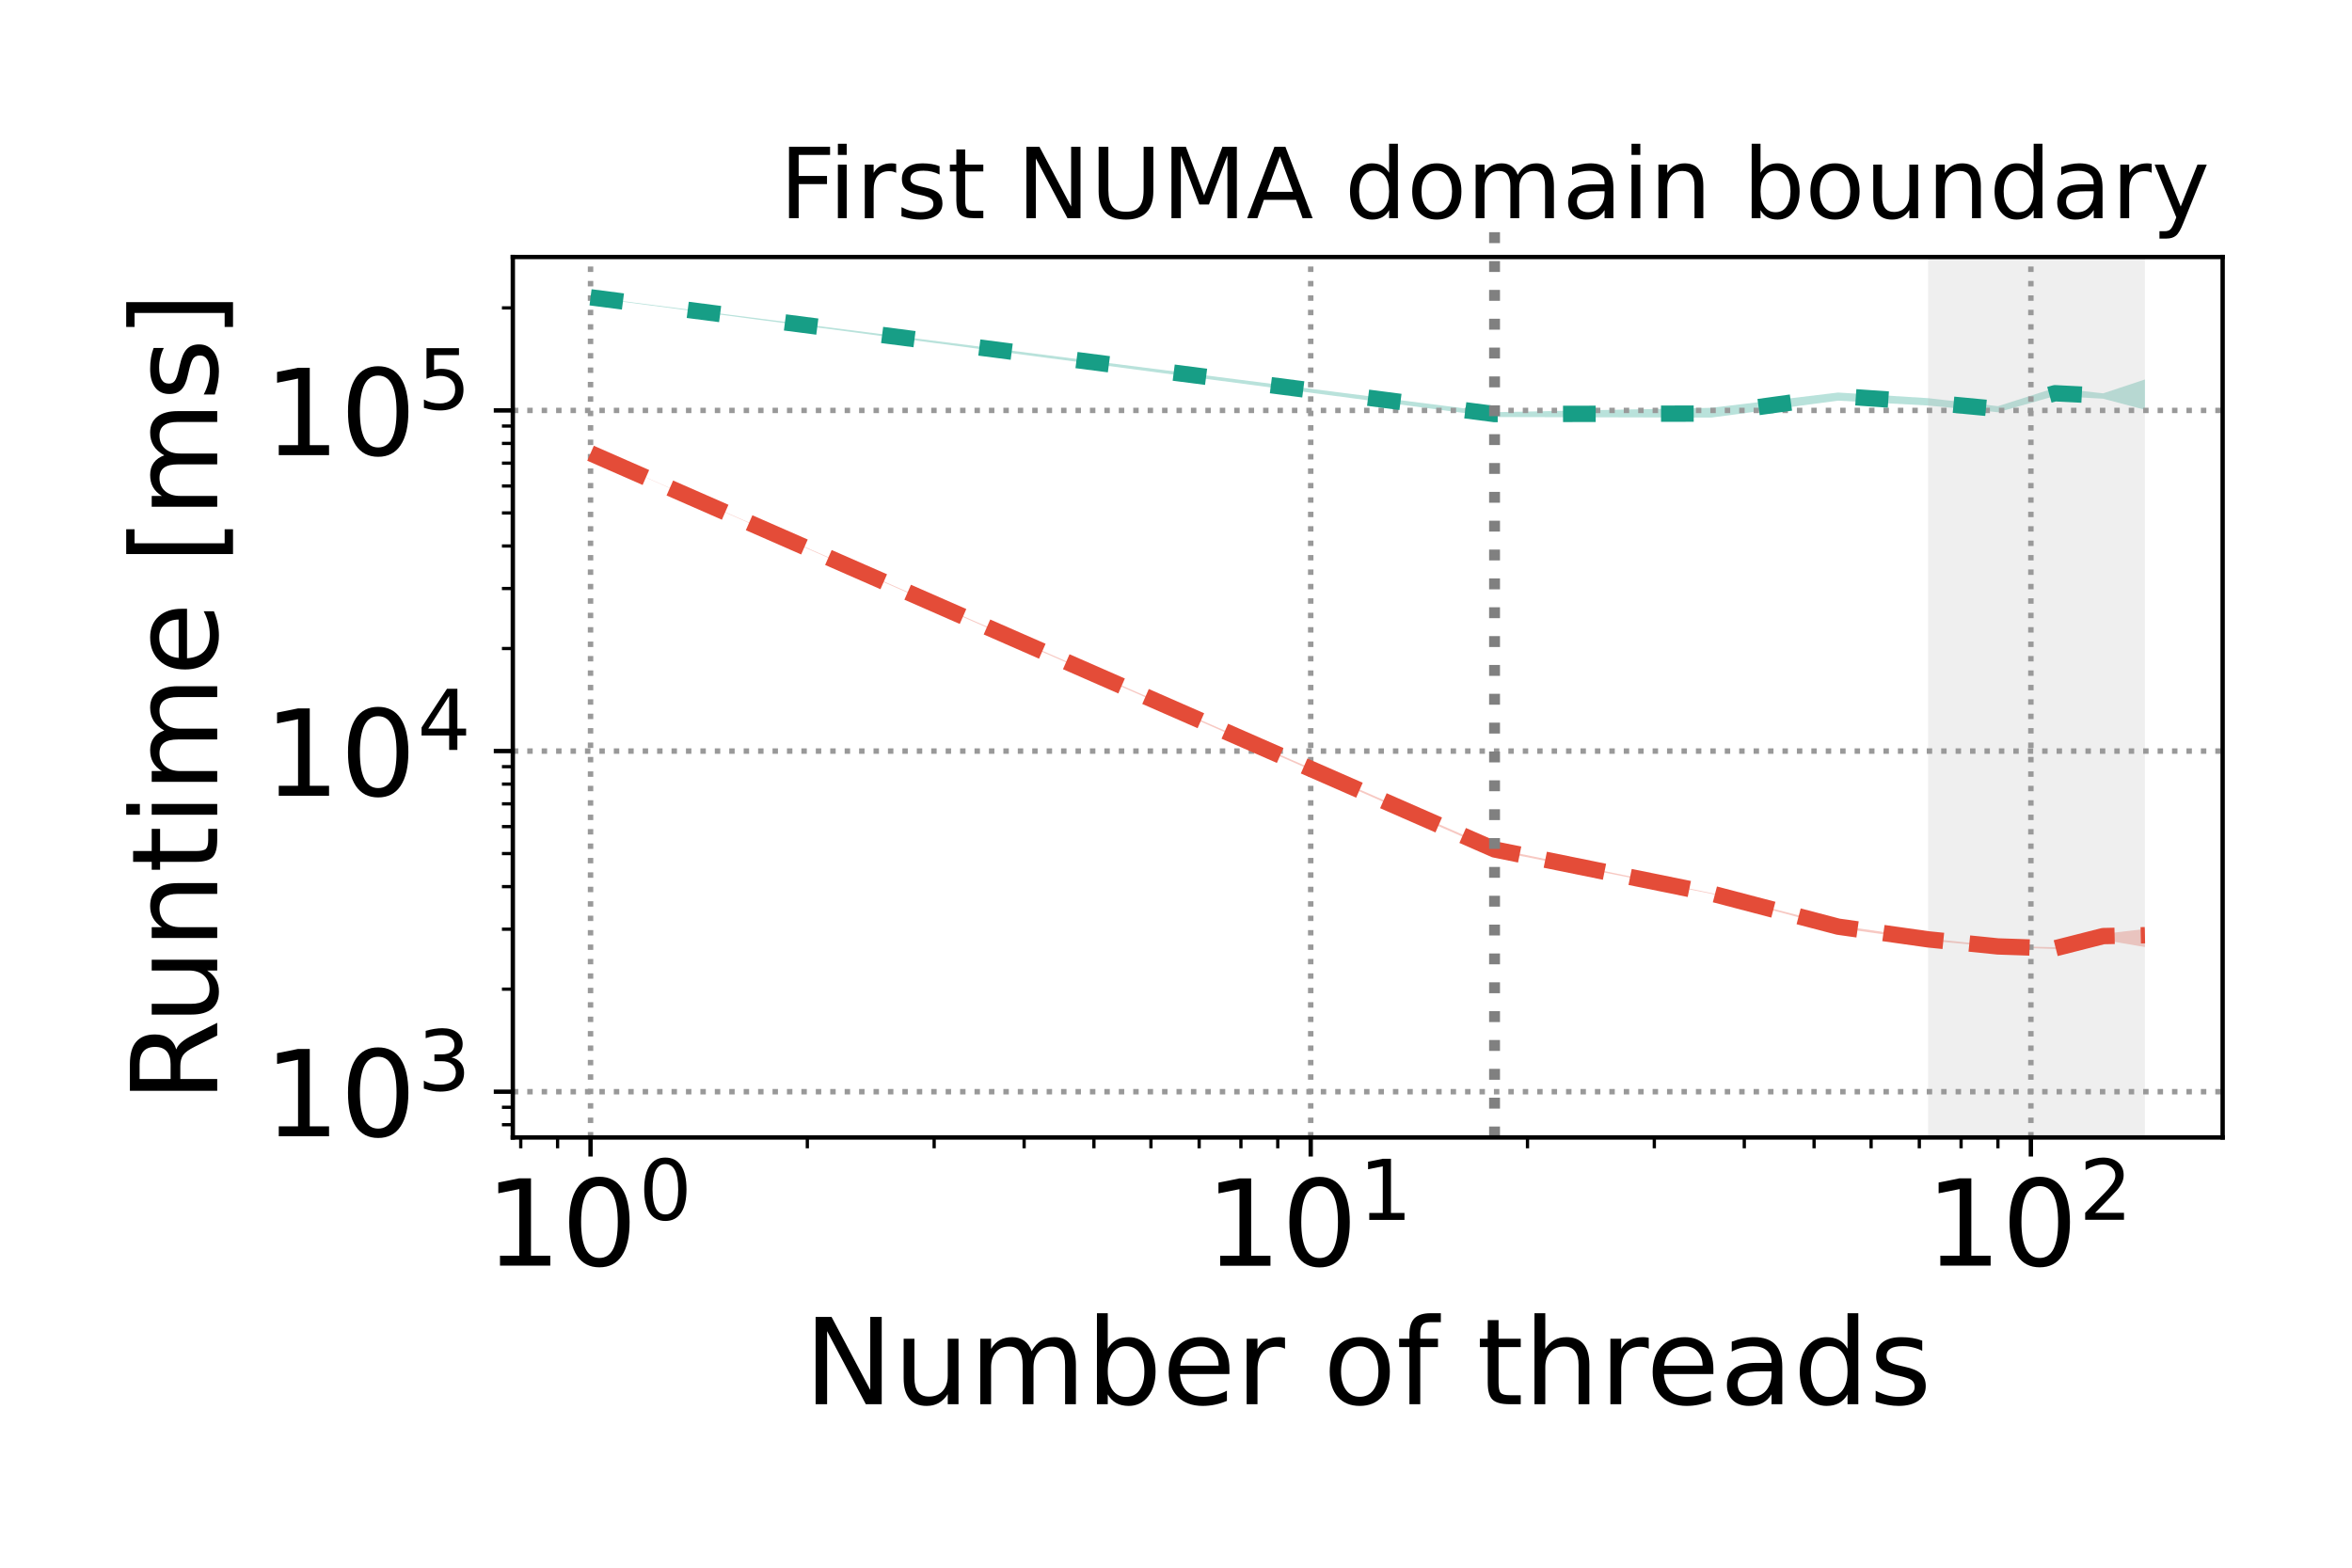 <?xml version="1.0" encoding="UTF-8" standalone="no"?>
<!-- Created with matplotlib (https://matplotlib.org/) -->

<svg
   xmlns:dc="http://purl.org/dc/elements/1.1/"
   xmlns:cc="http://creativecommons.org/ns#"
   xmlns:rdf="http://www.w3.org/1999/02/22-rdf-syntax-ns#"
   xmlns:svg="http://www.w3.org/2000/svg"
   xmlns="http://www.w3.org/2000/svg"
   xmlns:xlink="http://www.w3.org/1999/xlink"
   xmlns:sodipodi="http://sodipodi.sourceforge.net/DTD/sodipodi-0.dtd"
   xmlns:inkscape="http://www.inkscape.org/namespaces/inkscape"
   height="288pt"
   version="1.1"
   viewBox="0 0 432 288"
   width="432pt"
   id="svg578"
   sodipodi:docname="cell-grow-divide-runtime-2.svg"
   inkscape:version="0.92.5 (2060ec1f9f, 2020-04-08)">
  <sodipodi:namedview
     pagecolor="#ffffff"
     bordercolor="#666666"
     borderopacity="1"
     objecttolerance="10"
     gridtolerance="10"
     guidetolerance="10"
     inkscape:pageopacity="0"
     inkscape:pageshadow="2"
     inkscape:window-width="1848"
     inkscape:window-height="1136"
     id="namedview580"
     showgrid="false"
     inkscape:zoom="1.7383042"
     inkscape:cx="311.2115"
     inkscape:cy="129.78025"
     inkscape:window-x="72"
     inkscape:window-y="1227"
     inkscape:window-maximized="1"
     inkscape:current-layer="axes_1" />
  <defs
     id="defs6">
    <style
       type="text/css"
       id="style4">*{stroke-linecap:butt;stroke-linejoin:round;}</style>
  </defs>
  <g
     id="figure_1">
    <g
       id="patch_1">
      <path
         d="M 0 288  L 432 288  L 432 0  L 0 0  z "
         style="fill:#ffffff;"
         id="path8" />
    </g>
    <g
       id="axes_1">
      <g
         id="patch_2">
        <path
           d="M 94.192 208.96  L 408.24 208.96  L 408.24 47.216  L 94.192 47.216  z "
           style="fill:#ffffff;"
           id="path11" />
      </g>
      <g
         id="PolyCollection_1">
        <path
           clip-path="url(#p7c434c76f1)"
           d="M 108.467 54.568  L 108.467 54.657  L 274.509 76.613  L 314.328 76.715  L 337.62 73.604  L 354.146 74.502  L 366.965 75.733  L 377.439 72.753  L 386.294 73.246  L 393.965 75.274  L 393.965 69.711  L 393.965 69.711  L 386.294 72.259  L 377.439 71.272  L 366.965 74.619  L 354.146 73.147  L 337.62 72.111  L 314.328 74.918  L 274.509 75.725  L 108.467 54.568  z "
           style="fill:#179e86;fill-opacity:0.3;"
           id="path14" />
      </g>
      <g
         id="PolyCollection_2">
        <path
           clip-path="url(#p7c434c76f1)"
           d="M 108.467 83.251  L 108.467 83.276  L 274.509 156.298  L 314.328 164.195  L 337.62 170.481  L 354.146 172.787  L 366.965 173.997  L 377.439 174.337  L 386.294 172.68  L 393.965 173.977  L 393.965 170.662  L 393.965 170.662  L 386.294 171.563  L 377.439 174.018  L 366.965 173.753  L 354.146 172.408  L 337.62 170.009  L 314.328 164.067  L 274.509 155.885  L 108.467 83.251  z "
           style="fill:#e44c38;fill-opacity:0.3;"
           id="path17" />
      </g>
      <g
         id="patch_3">
        <path
           clip-path="url(#p7c434c76f1)"
           d="M 354.146 208.96  L 354.146 47.216  L 393.965 47.216  L 393.965 208.96  z "
           style="fill:#b2b2b2;opacity:0.2;"
           id="path29" />
      </g>
      <g
         id="matplotlib.axis_1">
        <g
           id="xtick_1">
          <g
             id="line2d_1">
            <path
               clip-path="url(#p7c434c76f1)"
               d="M 108.467 208.96  L 108.467 47.216  "
               style="fill:none;stroke:#999999;stroke-dasharray:1,1.65;stroke-dashoffset:0;"
               id="path32" />
          </g>
          <g
             id="line2d_2">
            <defs
               id="defs36">
              <path
                 d="M 0 0  L 0 3.5  "
                 id="m6d157e172e"
                 style="stroke:#000000;stroke-width:0.8;" />
            </defs>
            <g
               id="g40">
              <use
                 style="stroke:#000000;stroke-width:0.8;"
                 x="108.467"
                 xlink:href="#m6d157e172e"
                 y="208.96"
                 id="use38" />
            </g>
          </g>
          <g
             id="text_1">
            <!-- $\mathdefault{10^{0}}$ -->
            <g
               transform="translate(89.107 232.677)scale(0.22 -0.22)"
               id="g53">
              <defs
                 id="defs45">
                <path
                   d="M 12.406 8.297  L 28.516 8.297  L 28.516 63.922  L 10.984 60.406  L 10.984 69.391  L 28.422 72.906  L 38.281 72.906  L 38.281 8.297  L 54.391 8.297  L 54.391 0  L 12.406 0  z "
                   id="DejaVuSans-49" />
                <path
                   d="M 31.781 66.406  Q 24.172 66.406 20.328 58.906  Q 16.5 51.422 16.5 36.375  Q 16.5 21.391 20.328 13.891  Q 24.172 6.391 31.781 6.391  Q 39.453 6.391 43.281 13.891  Q 47.125 21.391 47.125 36.375  Q 47.125 51.422 43.281 58.906  Q 39.453 66.406 31.781 66.406  z M 31.781 74.219  Q 44.047 74.219 50.516 64.516  Q 56.984 54.828 56.984 36.375  Q 56.984 17.969 50.516 8.266  Q 44.047 -1.422 31.781 -1.422  Q 19.531 -1.422 13.062 8.266  Q 6.594 17.969 6.594 36.375  Q 6.594 54.828 13.062 64.516  Q 19.531 74.219 31.781 74.219  z "
                   id="DejaVuSans-48" />
              </defs>
              <use
                 transform="translate(0 0.766)"
                 xlink:href="#DejaVuSans-49"
                 id="use47" />
              <use
                 transform="translate(63.623 0.766)"
                 xlink:href="#DejaVuSans-48"
                 id="use49" />
              <use
                 transform="translate(128.203 39.047)scale(0.7)"
                 xlink:href="#DejaVuSans-48"
                 id="use51" />
            </g>
          </g>
        </g>
        <g
           id="xtick_2">
          <g
             id="line2d_3">
            <path
               clip-path="url(#p7c434c76f1)"
               d="M 240.743 208.96  L 240.743 47.216  "
               style="fill:none;stroke:#999999;stroke-dasharray:1,1.65;stroke-dashoffset:0;"
               id="path57" />
          </g>
          <g
             id="line2d_4">
            <g
               id="g62">
              <use
                 style="stroke:#000000;stroke-width:0.8;"
                 x="240.743"
                 xlink:href="#m6d157e172e"
                 y="208.96"
                 id="use60" />
            </g>
          </g>
          <g
             id="text_2">
            <!-- $\mathdefault{10^{1}}$ -->
            <g
               transform="translate(221.383 232.677)scale(0.22 -0.22)"
               id="g71">
              <use
                 transform="translate(0 0.684)"
                 xlink:href="#DejaVuSans-49"
                 id="use65" />
              <use
                 transform="translate(63.623 0.684)"
                 xlink:href="#DejaVuSans-48"
                 id="use67" />
              <use
                 transform="translate(128.203 38.966)scale(0.7)"
                 xlink:href="#DejaVuSans-49"
                 id="use69" />
            </g>
          </g>
        </g>
        <g
           id="xtick_3">
          <g
             id="line2d_5">
            <path
               clip-path="url(#p7c434c76f1)"
               d="M 373.018 208.96  L 373.018 47.216  "
               style="fill:none;stroke:#999999;stroke-dasharray:1,1.65;stroke-dashoffset:0;"
               id="path75" />
          </g>
          <g
             id="line2d_6">
            <g
               id="g80">
              <use
                 style="stroke:#000000;stroke-width:0.8;"
                 x="373.018"
                 xlink:href="#m6d157e172e"
                 y="208.96"
                 id="use78" />
            </g>
          </g>
          <g
             id="text_3">
            <!-- $\mathdefault{10^{2}}$ -->
            <g
               transform="translate(353.658 232.677)scale(0.22 -0.22)"
               id="g92">
              <defs
                 id="defs84">
                <path
                   d="M 19.188 8.297  L 53.609 8.297  L 53.609 0  L 7.328 0  L 7.328 8.297  Q 12.938 14.109 22.625 23.891  Q 32.328 33.688 34.812 36.531  Q 39.547 41.844 41.422 45.531  Q 43.312 49.219 43.312 52.781  Q 43.312 58.594 39.234 62.25  Q 35.156 65.922 28.609 65.922  Q 23.969 65.922 18.812 64.312  Q 13.672 62.703 7.812 59.422  L 7.812 69.391  Q 13.766 71.781 18.938 73  Q 24.125 74.219 28.422 74.219  Q 39.75 74.219 46.484 68.547  Q 53.219 62.891 53.219 53.422  Q 53.219 48.922 51.531 44.891  Q 49.859 40.875 45.406 35.406  Q 44.188 33.984 37.641 27.219  Q 31.109 20.453 19.188 8.297  z "
                   id="DejaVuSans-50" />
              </defs>
              <use
                 transform="translate(0 0.766)"
                 xlink:href="#DejaVuSans-49"
                 id="use86" />
              <use
                 transform="translate(63.623 0.766)"
                 xlink:href="#DejaVuSans-48"
                 id="use88" />
              <use
                 transform="translate(128.203 39.047)scale(0.7)"
                 xlink:href="#DejaVuSans-50"
                 id="use90" />
            </g>
          </g>
        </g>
        <g
           id="xtick_4">
          <g
             id="line2d_7">
            <defs
               id="defs97">
              <path
                 d="M 0 0  L 0 2  "
                 id="m9f7212102a"
                 style="stroke:#000000;stroke-width:0.6;" />
            </defs>
            <g
               id="g101">
              <use
                 style="stroke:#000000;stroke-width:0.6;"
                 x="95.649"
                 xlink:href="#m9f7212102a"
                 y="208.96"
                 id="use99" />
            </g>
          </g>
        </g>
        <g
           id="xtick_5">
          <g
             id="line2d_8">
            <g
               id="g107">
              <use
                 style="stroke:#000000;stroke-width:0.6;"
                 x="102.415"
                 xlink:href="#m9f7212102a"
                 y="208.96"
                 id="use105" />
            </g>
          </g>
        </g>
        <g
           id="xtick_6">
          <g
             id="line2d_9">
            <g
               id="g113">
              <use
                 style="stroke:#000000;stroke-width:0.6;"
                 x="148.286"
                 xlink:href="#m9f7212102a"
                 y="208.96"
                 id="use111" />
            </g>
          </g>
        </g>
        <g
           id="xtick_7">
          <g
             id="line2d_10">
            <g
               id="g119">
              <use
                 style="stroke:#000000;stroke-width:0.6;"
                 x="171.579"
                 xlink:href="#m9f7212102a"
                 y="208.96"
                 id="use117" />
            </g>
          </g>
        </g>
        <g
           id="xtick_8">
          <g
             id="line2d_11">
            <g
               id="g125">
              <use
                 style="stroke:#000000;stroke-width:0.6;"
                 x="188.105"
                 xlink:href="#m9f7212102a"
                 y="208.96"
                 id="use123" />
            </g>
          </g>
        </g>
        <g
           id="xtick_9">
          <g
             id="line2d_12">
            <g
               id="g131">
              <use
                 style="stroke:#000000;stroke-width:0.6;"
                 x="200.924"
                 xlink:href="#m9f7212102a"
                 y="208.96"
                 id="use129" />
            </g>
          </g>
        </g>
        <g
           id="xtick_10">
          <g
             id="line2d_13">
            <g
               id="g137">
              <use
                 style="stroke:#000000;stroke-width:0.6;"
                 x="211.397"
                 xlink:href="#m9f7212102a"
                 y="208.96"
                 id="use135" />
            </g>
          </g>
        </g>
        <g
           id="xtick_11">
          <g
             id="line2d_14">
            <g
               id="g143">
              <use
                 style="stroke:#000000;stroke-width:0.6;"
                 x="220.253"
                 xlink:href="#m9f7212102a"
                 y="208.96"
                 id="use141" />
            </g>
          </g>
        </g>
        <g
           id="xtick_12">
          <g
             id="line2d_15">
            <g
               id="g149">
              <use
                 style="stroke:#000000;stroke-width:0.6;"
                 x="227.924"
                 xlink:href="#m9f7212102a"
                 y="208.96"
                 id="use147" />
            </g>
          </g>
        </g>
        <g
           id="xtick_13">
          <g
             id="line2d_16">
            <g
               id="g155">
              <use
                 style="stroke:#000000;stroke-width:0.6;"
                 x="234.69"
                 xlink:href="#m9f7212102a"
                 y="208.96"
                 id="use153" />
            </g>
          </g>
        </g>
        <g
           id="xtick_14">
          <g
             id="line2d_17">
            <g
               id="g161">
              <use
                 style="stroke:#000000;stroke-width:0.6;"
                 x="280.561"
                 xlink:href="#m9f7212102a"
                 y="208.96"
                 id="use159" />
            </g>
          </g>
        </g>
        <g
           id="xtick_15">
          <g
             id="line2d_18">
            <g
               id="g167">
              <use
                 style="stroke:#000000;stroke-width:0.6;"
                 x="303.854"
                 xlink:href="#m9f7212102a"
                 y="208.96"
                 id="use165" />
            </g>
          </g>
        </g>
        <g
           id="xtick_16">
          <g
             id="line2d_19">
            <g
               id="g173">
              <use
                 style="stroke:#000000;stroke-width:0.6;"
                 x="320.38"
                 xlink:href="#m9f7212102a"
                 y="208.96"
                 id="use171" />
            </g>
          </g>
        </g>
        <g
           id="xtick_17">
          <g
             id="line2d_20">
            <g
               id="g179">
              <use
                 style="stroke:#000000;stroke-width:0.6;"
                 x="333.199"
                 xlink:href="#m9f7212102a"
                 y="208.96"
                 id="use177" />
            </g>
          </g>
        </g>
        <g
           id="xtick_18">
          <g
             id="line2d_21">
            <g
               id="g185">
              <use
                 style="stroke:#000000;stroke-width:0.6;"
                 x="343.673"
                 xlink:href="#m9f7212102a"
                 y="208.96"
                 id="use183" />
            </g>
          </g>
        </g>
        <g
           id="xtick_19">
          <g
             id="line2d_22">
            <g
               id="g191">
              <use
                 style="stroke:#000000;stroke-width:0.6;"
                 x="352.528"
                 xlink:href="#m9f7212102a"
                 y="208.96"
                 id="use189" />
            </g>
          </g>
        </g>
        <g
           id="xtick_20">
          <g
             id="line2d_23">
            <g
               id="g197">
              <use
                 style="stroke:#000000;stroke-width:0.6;"
                 x="360.199"
                 xlink:href="#m9f7212102a"
                 y="208.96"
                 id="use195" />
            </g>
          </g>
        </g>
        <g
           id="xtick_21">
          <g
             id="line2d_24">
            <g
               id="g203">
              <use
                 style="stroke:#000000;stroke-width:0.6;"
                 x="366.965"
                 xlink:href="#m9f7212102a"
                 y="208.96"
                 id="use201" />
            </g>
          </g>
        </g>
        <g
           id="text_4">
          <!-- Number of threads -->
          <g
             transform="translate(147.651 257.968)scale(0.22 -0.22)"
             id="g257">
            <defs
               id="defs221">
              <path
                 d="M 9.812 72.906  L 23.094 72.906  L 55.422 11.922  L 55.422 72.906  L 64.984 72.906  L 64.984 0  L 51.703 0  L 19.391 60.984  L 19.391 0  L 9.812 0  z "
                 id="DejaVuSans-78" />
              <path
                 d="M 8.5 21.578  L 8.5 54.688  L 17.484 54.688  L 17.484 21.922  Q 17.484 14.156 20.5 10.266  Q 23.531 6.391 29.594 6.391  Q 36.859 6.391 41.078 11.031  Q 45.312 15.672 45.312 23.688  L 45.312 54.688  L 54.297 54.688  L 54.297 0  L 45.312 0  L 45.312 8.406  Q 42.047 3.422 37.719 1  Q 33.406 -1.422 27.688 -1.422  Q 18.266 -1.422 13.375 4.438  Q 8.5 10.297 8.5 21.578  z M 31.109 56  z "
                 id="DejaVuSans-117" />
              <path
                 d="M 52 44.188  Q 55.375 50.25 60.062 53.125  Q 64.75 56 71.094 56  Q 79.641 56 84.281 50.016  Q 88.922 44.047 88.922 33.016  L 88.922 0  L 79.891 0  L 79.891 32.719  Q 79.891 40.578 77.094 44.375  Q 74.312 48.188 68.609 48.188  Q 61.625 48.188 57.562 43.547  Q 53.516 38.922 53.516 30.906  L 53.516 0  L 44.484 0  L 44.484 32.719  Q 44.484 40.625 41.703 44.406  Q 38.922 48.188 33.109 48.188  Q 26.219 48.188 22.156 43.531  Q 18.109 38.875 18.109 30.906  L 18.109 0  L 9.078 0  L 9.078 54.688  L 18.109 54.688  L 18.109 46.188  Q 21.188 51.219 25.484 53.609  Q 29.781 56 35.688 56  Q 41.656 56 45.828 52.969  Q 50 49.953 52 44.188  z "
                 id="DejaVuSans-109" />
              <path
                 d="M 48.688 27.297  Q 48.688 37.203 44.609 42.844  Q 40.531 48.484 33.406 48.484  Q 26.266 48.484 22.188 42.844  Q 18.109 37.203 18.109 27.297  Q 18.109 17.391 22.188 11.75  Q 26.266 6.109 33.406 6.109  Q 40.531 6.109 44.609 11.75  Q 48.688 17.391 48.688 27.297  z M 18.109 46.391  Q 20.953 51.266 25.266 53.625  Q 29.594 56 35.594 56  Q 45.562 56 51.781 48.094  Q 58.016 40.188 58.016 27.297  Q 58.016 14.406 51.781 6.484  Q 45.562 -1.422 35.594 -1.422  Q 29.594 -1.422 25.266 0.953  Q 20.953 3.328 18.109 8.203  L 18.109 0  L 9.078 0  L 9.078 75.984  L 18.109 75.984  z "
                 id="DejaVuSans-98" />
              <path
                 d="M 56.203 29.594  L 56.203 25.203  L 14.891 25.203  Q 15.484 15.922 20.484 11.062  Q 25.484 6.203 34.422 6.203  Q 39.594 6.203 44.453 7.469  Q 49.312 8.734 54.109 11.281  L 54.109 2.781  Q 49.266 0.734 44.188 -0.344  Q 39.109 -1.422 33.891 -1.422  Q 20.797 -1.422 13.156 6.188  Q 5.516 13.812 5.516 26.812  Q 5.516 40.234 12.766 48.109  Q 20.016 56 32.328 56  Q 43.359 56 49.781 48.891  Q 56.203 41.797 56.203 29.594  z M 47.219 32.234  Q 47.125 39.594 43.094 43.984  Q 39.062 48.391 32.422 48.391  Q 24.906 48.391 20.391 44.141  Q 15.875 39.891 15.188 32.172  z "
                 id="DejaVuSans-101" />
              <path
                 d="M 41.109 46.297  Q 39.594 47.172 37.812 47.578  Q 36.031 48 33.891 48  Q 26.266 48 22.188 43.047  Q 18.109 38.094 18.109 28.812  L 18.109 0  L 9.078 0  L 9.078 54.688  L 18.109 54.688  L 18.109 46.188  Q 20.953 51.172 25.484 53.578  Q 30.031 56 36.531 56  Q 37.453 56 38.578 55.875  Q 39.703 55.766 41.062 55.516  z "
                 id="DejaVuSans-114" />
              <path
                 id="DejaVuSans-32" />
              <path
                 d="M 30.609 48.391  Q 23.391 48.391 19.188 42.75  Q 14.984 37.109 14.984 27.297  Q 14.984 17.484 19.156 11.844  Q 23.344 6.203 30.609 6.203  Q 37.797 6.203 41.984 11.859  Q 46.188 17.531 46.188 27.297  Q 46.188 37.016 41.984 42.703  Q 37.797 48.391 30.609 48.391  z M 30.609 56  Q 42.328 56 49.016 48.375  Q 55.719 40.766 55.719 27.297  Q 55.719 13.875 49.016 6.219  Q 42.328 -1.422 30.609 -1.422  Q 18.844 -1.422 12.172 6.219  Q 5.516 13.875 5.516 27.297  Q 5.516 40.766 12.172 48.375  Q 18.844 56 30.609 56  z "
                 id="DejaVuSans-111" />
              <path
                 d="M 37.109 75.984  L 37.109 68.5  L 28.516 68.5  Q 23.688 68.5 21.797 66.547  Q 19.922 64.594 19.922 59.516  L 19.922 54.688  L 34.719 54.688  L 34.719 47.703  L 19.922 47.703  L 19.922 0  L 10.891 0  L 10.891 47.703  L 2.297 47.703  L 2.297 54.688  L 10.891 54.688  L 10.891 58.5  Q 10.891 67.625 15.141 71.797  Q 19.391 75.984 28.609 75.984  z "
                 id="DejaVuSans-102" />
              <path
                 d="M 18.312 70.219  L 18.312 54.688  L 36.812 54.688  L 36.812 47.703  L 18.312 47.703  L 18.312 18.016  Q 18.312 11.328 20.141 9.422  Q 21.969 7.516 27.594 7.516  L 36.812 7.516  L 36.812 0  L 27.594 0  Q 17.188 0 13.234 3.875  Q 9.281 7.766 9.281 18.016  L 9.281 47.703  L 2.688 47.703  L 2.688 54.688  L 9.281 54.688  L 9.281 70.219  z "
                 id="DejaVuSans-116" />
              <path
                 d="M 54.891 33.016  L 54.891 0  L 45.906 0  L 45.906 32.719  Q 45.906 40.484 42.875 44.328  Q 39.844 48.188 33.797 48.188  Q 26.516 48.188 22.312 43.547  Q 18.109 38.922 18.109 30.906  L 18.109 0  L 9.078 0  L 9.078 75.984  L 18.109 75.984  L 18.109 46.188  Q 21.344 51.125 25.703 53.562  Q 30.078 56 35.797 56  Q 45.219 56 50.047 50.172  Q 54.891 44.344 54.891 33.016  z "
                 id="DejaVuSans-104" />
              <path
                 d="M 34.281 27.484  Q 23.391 27.484 19.188 25  Q 14.984 22.516 14.984 16.5  Q 14.984 11.719 18.141 8.906  Q 21.297 6.109 26.703 6.109  Q 34.188 6.109 38.703 11.406  Q 43.219 16.703 43.219 25.484  L 43.219 27.484  z M 52.203 31.203  L 52.203 0  L 43.219 0  L 43.219 8.297  Q 40.141 3.328 35.547 0.953  Q 30.953 -1.422 24.312 -1.422  Q 15.922 -1.422 10.953 3.297  Q 6 8.016 6 15.922  Q 6 25.141 12.172 29.828  Q 18.359 34.516 30.609 34.516  L 43.219 34.516  L 43.219 35.406  Q 43.219 41.609 39.141 45  Q 35.062 48.391 27.688 48.391  Q 23 48.391 18.547 47.266  Q 14.109 46.141 10.016 43.891  L 10.016 52.203  Q 14.938 54.109 19.578 55.047  Q 24.219 56 28.609 56  Q 40.484 56 46.344 49.844  Q 52.203 43.703 52.203 31.203  z "
                 id="DejaVuSans-97" />
              <path
                 d="M 45.406 46.391  L 45.406 75.984  L 54.391 75.984  L 54.391 0  L 45.406 0  L 45.406 8.203  Q 42.578 3.328 38.25 0.953  Q 33.938 -1.422 27.875 -1.422  Q 17.969 -1.422 11.734 6.484  Q 5.516 14.406 5.516 27.297  Q 5.516 40.188 11.734 48.094  Q 17.969 56 27.875 56  Q 33.938 56 38.25 53.625  Q 42.578 51.266 45.406 46.391  z M 14.797 27.297  Q 14.797 17.391 18.875 11.75  Q 22.953 6.109 30.078 6.109  Q 37.203 6.109 41.297 11.75  Q 45.406 17.391 45.406 27.297  Q 45.406 37.203 41.297 42.844  Q 37.203 48.484 30.078 48.484  Q 22.953 48.484 18.875 42.844  Q 14.797 37.203 14.797 27.297  z "
                 id="DejaVuSans-100" />
              <path
                 d="M 44.281 53.078  L 44.281 44.578  Q 40.484 46.531 36.375 47.5  Q 32.281 48.484 27.875 48.484  Q 21.188 48.484 17.844 46.438  Q 14.5 44.391 14.5 40.281  Q 14.5 37.156 16.891 35.375  Q 19.281 33.594 26.516 31.984  L 29.594 31.297  Q 39.156 29.25 43.188 25.516  Q 47.219 21.781 47.219 15.094  Q 47.219 7.469 41.188 3.016  Q 35.156 -1.422 24.609 -1.422  Q 20.219 -1.422 15.453 -0.562  Q 10.688 0.297 5.422 2  L 5.422 11.281  Q 10.406 8.688 15.234 7.391  Q 20.062 6.109 24.812 6.109  Q 31.156 6.109 34.562 8.281  Q 37.984 10.453 37.984 14.406  Q 37.984 18.062 35.516 20.016  Q 33.062 21.969 24.703 23.781  L 21.578 24.516  Q 13.234 26.266 9.516 29.906  Q 5.812 33.547 5.812 39.891  Q 5.812 47.609 11.281 51.797  Q 16.75 56 26.812 56  Q 31.781 56 36.172 55.266  Q 40.578 54.547 44.281 53.078  z "
                 id="DejaVuSans-115" />
            </defs>
            <use
               xlink:href="#DejaVuSans-78"
               id="use223" />
            <use
               x="74.805"
               xlink:href="#DejaVuSans-117"
               id="use225" />
            <use
               x="138.184"
               xlink:href="#DejaVuSans-109"
               id="use227" />
            <use
               x="235.596"
               xlink:href="#DejaVuSans-98"
               id="use229" />
            <use
               x="299.072"
               xlink:href="#DejaVuSans-101"
               id="use231" />
            <use
               x="360.596"
               xlink:href="#DejaVuSans-114"
               id="use233" />
            <use
               x="401.709"
               xlink:href="#DejaVuSans-32"
               id="use235" />
            <use
               x="433.496"
               xlink:href="#DejaVuSans-111"
               id="use237" />
            <use
               x="494.678"
               xlink:href="#DejaVuSans-102"
               id="use239" />
            <use
               x="529.883"
               xlink:href="#DejaVuSans-32"
               id="use241" />
            <use
               x="561.67"
               xlink:href="#DejaVuSans-116"
               id="use243" />
            <use
               x="600.879"
               xlink:href="#DejaVuSans-104"
               id="use245" />
            <use
               x="664.258"
               xlink:href="#DejaVuSans-114"
               id="use247" />
            <use
               x="703.121"
               xlink:href="#DejaVuSans-101"
               id="use249" />
            <use
               x="764.645"
               xlink:href="#DejaVuSans-97"
               id="use251" />
            <use
               x="825.924"
               xlink:href="#DejaVuSans-100"
               id="use253" />
            <use
               x="889.4"
               xlink:href="#DejaVuSans-115"
               id="use255" />
          </g>
        </g>
      </g>
      <g
         id="matplotlib.axis_2">
        <g
           id="ytick_1">
          <g
             id="line2d_25">
            <path
               clip-path="url(#p7c434c76f1)"
               d="M 94.192 200.555  L 408.24 200.555  "
               style="fill:none;stroke:#999999;stroke-dasharray:1,1.65;stroke-dashoffset:0;"
               id="path261" />
          </g>
          <g
             id="line2d_26">
            <defs
               id="defs265">
              <path
                 d="M 0 0  L -3.5 0  "
                 id="mff34576b64"
                 style="stroke:#000000;stroke-width:0.8;" />
            </defs>
            <g
               id="g269">
              <use
                 style="stroke:#000000;stroke-width:0.8;"
                 x="94.192"
                 xlink:href="#mff34576b64"
                 y="200.555"
                 id="use267" />
            </g>
          </g>
          <g
             id="text_5">
            <!-- $\mathdefault{10^{3}}$ -->
            <g
               transform="translate(48.472 208.913)scale(0.22 -0.22)"
               id="g281">
              <defs
                 id="defs273">
                <path
                   d="M 40.578 39.312  Q 47.656 37.797 51.625 33  Q 55.609 28.219 55.609 21.188  Q 55.609 10.406 48.188 4.484  Q 40.766 -1.422 27.094 -1.422  Q 22.516 -1.422 17.656 -0.516  Q 12.797 0.391 7.625 2.203  L 7.625 11.719  Q 11.719 9.328 16.594 8.109  Q 21.484 6.891 26.812 6.891  Q 36.078 6.891 40.938 10.547  Q 45.797 14.203 45.797 21.188  Q 45.797 27.641 41.281 31.266  Q 36.766 34.906 28.719 34.906  L 20.219 34.906  L 20.219 43.016  L 29.109 43.016  Q 36.375 43.016 40.234 45.922  Q 44.094 48.828 44.094 54.297  Q 44.094 59.906 40.109 62.906  Q 36.141 65.922 28.719 65.922  Q 24.656 65.922 20.016 65.031  Q 15.375 64.156 9.812 62.312  L 9.812 71.094  Q 15.438 72.656 20.344 73.438  Q 25.25 74.219 29.594 74.219  Q 40.828 74.219 47.359 69.109  Q 53.906 64.016 53.906 55.328  Q 53.906 49.266 50.438 45.094  Q 46.969 40.922 40.578 39.312  z "
                   id="DejaVuSans-51" />
              </defs>
              <use
                 transform="translate(0 0.766)"
                 xlink:href="#DejaVuSans-49"
                 id="use275" />
              <use
                 transform="translate(63.623 0.766)"
                 xlink:href="#DejaVuSans-48"
                 id="use277" />
              <use
                 transform="translate(128.203 39.047)scale(0.7)"
                 xlink:href="#DejaVuSans-51"
                 id="use279" />
            </g>
          </g>
        </g>
        <g
           id="ytick_2">
          <g
             id="line2d_27">
            <path
               clip-path="url(#p7c434c76f1)"
               d="M 94.192 137.977  L 408.24 137.977  "
               style="fill:none;stroke:#999999;stroke-dasharray:1,1.65;stroke-dashoffset:0;"
               id="path285" />
          </g>
          <g
             id="line2d_28">
            <g
               id="g290">
              <use
                 style="stroke:#000000;stroke-width:0.8;"
                 x="94.192"
                 xlink:href="#mff34576b64"
                 y="137.977"
                 id="use288" />
            </g>
          </g>
          <g
             id="text_6">
            <!-- $\mathdefault{10^{4}}$ -->
            <g
               transform="translate(48.472 146.335)scale(0.22 -0.22)"
               id="g302">
              <defs
                 id="defs294">
                <path
                   d="M 37.797 64.312  L 12.891 25.391  L 37.797 25.391  z M 35.203 72.906  L 47.609 72.906  L 47.609 25.391  L 58.016 25.391  L 58.016 17.188  L 47.609 17.188  L 47.609 0  L 37.797 0  L 37.797 17.188  L 4.891 17.188  L 4.891 26.703  z "
                   id="DejaVuSans-52" />
              </defs>
              <use
                 transform="translate(0 0.684)"
                 xlink:href="#DejaVuSans-49"
                 id="use296" />
              <use
                 transform="translate(63.623 0.684)"
                 xlink:href="#DejaVuSans-48"
                 id="use298" />
              <use
                 transform="translate(128.203 38.966)scale(0.7)"
                 xlink:href="#DejaVuSans-52"
                 id="use300" />
            </g>
          </g>
        </g>
        <g
           id="ytick_3">
          <g
             id="line2d_29">
            <path
               clip-path="url(#p7c434c76f1)"
               d="M 94.192 75.399  L 408.24 75.399  "
               style="fill:none;stroke:#999999;stroke-dasharray:1,1.65;stroke-dashoffset:0;"
               id="path306" />
          </g>
          <g
             id="line2d_30">
            <g
               id="g311">
              <use
                 style="stroke:#000000;stroke-width:0.8;"
                 x="94.192"
                 xlink:href="#mff34576b64"
                 y="75.399"
                 id="use309" />
            </g>
          </g>
          <g
             id="text_7">
            <!-- $\mathdefault{10^{5}}$ -->
            <g
               transform="translate(48.472 83.757)scale(0.22 -0.22)"
               id="g323">
              <defs
                 id="defs315">
                <path
                   d="M 10.797 72.906  L 49.516 72.906  L 49.516 64.594  L 19.828 64.594  L 19.828 46.734  Q 21.969 47.469 24.109 47.828  Q 26.266 48.188 28.422 48.188  Q 40.625 48.188 47.75 41.5  Q 54.891 34.812 54.891 23.391  Q 54.891 11.625 47.562 5.094  Q 40.234 -1.422 26.906 -1.422  Q 22.312 -1.422 17.547 -0.641  Q 12.797 0.141 7.719 1.703  L 7.719 11.625  Q 12.109 9.234 16.797 8.062  Q 21.484 6.891 26.703 6.891  Q 35.156 6.891 40.078 11.328  Q 45.016 15.766 45.016 23.391  Q 45.016 31 40.078 35.438  Q 35.156 39.891 26.703 39.891  Q 22.75 39.891 18.812 39.016  Q 14.891 38.141 10.797 36.281  z "
                   id="DejaVuSans-53" />
              </defs>
              <use
                 transform="translate(0 0.684)"
                 xlink:href="#DejaVuSans-49"
                 id="use317" />
              <use
                 transform="translate(63.623 0.684)"
                 xlink:href="#DejaVuSans-48"
                 id="use319" />
              <use
                 transform="translate(128.203 38.966)scale(0.7)"
                 xlink:href="#DejaVuSans-53"
                 id="use321" />
            </g>
          </g>
        </g>
        <g
           id="ytick_4">
          <g
             id="line2d_31">
            <defs
               id="defs328">
              <path
                 d="M 0 0  L -2 0  "
                 id="md3da357745"
                 style="stroke:#000000;stroke-width:0.6;" />
            </defs>
            <g
               id="g332">
              <use
                 style="stroke:#000000;stroke-width:0.6;"
                 x="94.192"
                 xlink:href="#md3da357745"
                 y="206.62"
                 id="use330" />
            </g>
          </g>
        </g>
        <g
           id="ytick_5">
          <g
             id="line2d_32">
            <g
               id="g338">
              <use
                 style="stroke:#000000;stroke-width:0.6;"
                 x="94.192"
                 xlink:href="#md3da357745"
                 y="203.419"
                 id="use336" />
            </g>
          </g>
        </g>
        <g
           id="ytick_6">
          <g
             id="line2d_33">
            <g
               id="g344">
              <use
                 style="stroke:#000000;stroke-width:0.6;"
                 x="94.192"
                 xlink:href="#md3da357745"
                 y="181.717"
                 id="use342" />
            </g>
          </g>
        </g>
        <g
           id="ytick_7">
          <g
             id="line2d_34">
            <g
               id="g350">
              <use
                 style="stroke:#000000;stroke-width:0.6;"
                 x="94.192"
                 xlink:href="#md3da357745"
                 y="170.698"
                 id="use348" />
            </g>
          </g>
        </g>
        <g
           id="ytick_8">
          <g
             id="line2d_35">
            <g
               id="g356">
              <use
                 style="stroke:#000000;stroke-width:0.6;"
                 x="94.192"
                 xlink:href="#md3da357745"
                 y="162.879"
                 id="use354" />
            </g>
          </g>
        </g>
        <g
           id="ytick_9">
          <g
             id="line2d_36">
            <g
               id="g362">
              <use
                 style="stroke:#000000;stroke-width:0.6;"
                 x="94.192"
                 xlink:href="#md3da357745"
                 y="156.815"
                 id="use360" />
            </g>
          </g>
        </g>
        <g
           id="ytick_10">
          <g
             id="line2d_37">
            <g
               id="g368">
              <use
                 style="stroke:#000000;stroke-width:0.6;"
                 x="94.192"
                 xlink:href="#md3da357745"
                 y="151.86"
                 id="use366" />
            </g>
          </g>
        </g>
        <g
           id="ytick_11">
          <g
             id="line2d_38">
            <g
               id="g374">
              <use
                 style="stroke:#000000;stroke-width:0.6;"
                 x="94.192"
                 xlink:href="#md3da357745"
                 y="147.67"
                 id="use372" />
            </g>
          </g>
        </g>
        <g
           id="ytick_12">
          <g
             id="line2d_39">
            <g
               id="g380">
              <use
                 style="stroke:#000000;stroke-width:0.6;"
                 x="94.192"
                 xlink:href="#md3da357745"
                 y="144.041"
                 id="use378" />
            </g>
          </g>
        </g>
        <g
           id="ytick_13">
          <g
             id="line2d_40">
            <g
               id="g386">
              <use
                 style="stroke:#000000;stroke-width:0.6;"
                 x="94.192"
                 xlink:href="#md3da357745"
                 y="140.84"
                 id="use384" />
            </g>
          </g>
        </g>
        <g
           id="ytick_14">
          <g
             id="line2d_41">
            <g
               id="g392">
              <use
                 style="stroke:#000000;stroke-width:0.6;"
                 x="94.192"
                 xlink:href="#md3da357745"
                 y="119.139"
                 id="use390" />
            </g>
          </g>
        </g>
        <g
           id="ytick_15">
          <g
             id="line2d_42">
            <g
               id="g398">
              <use
                 style="stroke:#000000;stroke-width:0.6;"
                 x="94.192"
                 xlink:href="#md3da357745"
                 y="108.12"
                 id="use396" />
            </g>
          </g>
        </g>
        <g
           id="ytick_16">
          <g
             id="line2d_43">
            <g
               id="g404">
              <use
                 style="stroke:#000000;stroke-width:0.6;"
                 x="94.192"
                 xlink:href="#md3da357745"
                 y="100.301"
                 id="use402" />
            </g>
          </g>
        </g>
        <g
           id="ytick_17">
          <g
             id="line2d_44">
            <g
               id="g410">
              <use
                 style="stroke:#000000;stroke-width:0.6;"
                 x="94.192"
                 xlink:href="#md3da357745"
                 y="94.237"
                 id="use408" />
            </g>
          </g>
        </g>
        <g
           id="ytick_18">
          <g
             id="line2d_45">
            <g
               id="g416">
              <use
                 style="stroke:#000000;stroke-width:0.6;"
                 x="94.192"
                 xlink:href="#md3da357745"
                 y="89.282"
                 id="use414" />
            </g>
          </g>
        </g>
        <g
           id="ytick_19">
          <g
             id="line2d_46">
            <g
               id="g422">
              <use
                 style="stroke:#000000;stroke-width:0.6;"
                 x="94.192"
                 xlink:href="#md3da357745"
                 y="85.092"
                 id="use420" />
            </g>
          </g>
        </g>
        <g
           id="ytick_20">
          <g
             id="line2d_47">
            <g
               id="g428">
              <use
                 style="stroke:#000000;stroke-width:0.6;"
                 x="94.192"
                 xlink:href="#md3da357745"
                 y="81.463"
                 id="use426" />
            </g>
          </g>
        </g>
        <g
           id="ytick_21">
          <g
             id="line2d_48">
            <g
               id="g434">
              <use
                 style="stroke:#000000;stroke-width:0.6;"
                 x="94.192"
                 xlink:href="#md3da357745"
                 y="78.262"
                 id="use432" />
            </g>
          </g>
        </g>
        <g
           id="ytick_22">
          <g
             id="line2d_49">
            <g
               id="g440">
              <use
                 style="stroke:#000000;stroke-width:0.6;"
                 x="94.192"
                 xlink:href="#md3da357745"
                 y="56.561"
                 id="use438" />
            </g>
          </g>
        </g>
        <g
           id="text_8">
          <!-- Runtime [ms] -->
          <g
             transform="translate(39.897 202.555)rotate(-90)scale(0.22 -0.22)"
             id="g475">
            <defs
               id="defs449">
              <path
                 d="M 44.391 34.188  Q 47.562 33.109 50.562 29.594  Q 53.562 26.078 56.594 19.922  L 66.609 0  L 56 0  L 46.688 18.703  Q 43.062 26.031 39.672 28.422  Q 36.281 30.812 30.422 30.812  L 19.672 30.812  L 19.672 0  L 9.812 0  L 9.812 72.906  L 32.078 72.906  Q 44.578 72.906 50.734 67.672  Q 56.891 62.453 56.891 51.906  Q 56.891 45.016 53.688 40.469  Q 50.484 35.938 44.391 34.188  z M 19.672 64.797  L 19.672 38.922  L 32.078 38.922  Q 39.203 38.922 42.844 42.219  Q 46.484 45.516 46.484 51.906  Q 46.484 58.297 42.844 61.547  Q 39.203 64.797 32.078 64.797  z "
                 id="DejaVuSans-82" />
              <path
                 d="M 54.891 33.016  L 54.891 0  L 45.906 0  L 45.906 32.719  Q 45.906 40.484 42.875 44.328  Q 39.844 48.188 33.797 48.188  Q 26.516 48.188 22.312 43.547  Q 18.109 38.922 18.109 30.906  L 18.109 0  L 9.078 0  L 9.078 54.688  L 18.109 54.688  L 18.109 46.188  Q 21.344 51.125 25.703 53.562  Q 30.078 56 35.797 56  Q 45.219 56 50.047 50.172  Q 54.891 44.344 54.891 33.016  z "
                 id="DejaVuSans-110" />
              <path
                 d="M 9.422 54.688  L 18.406 54.688  L 18.406 0  L 9.422 0  z M 9.422 75.984  L 18.406 75.984  L 18.406 64.594  L 9.422 64.594  z "
                 id="DejaVuSans-105" />
              <path
                 d="M 8.594 75.984  L 29.297 75.984  L 29.297 69  L 17.578 69  L 17.578 -6.203  L 29.297 -6.203  L 29.297 -13.188  L 8.594 -13.188  z "
                 id="DejaVuSans-91" />
              <path
                 d="M 30.422 75.984  L 30.422 -13.188  L 9.719 -13.188  L 9.719 -6.203  L 21.391 -6.203  L 21.391 69  L 9.719 69  L 9.719 75.984  z "
                 id="DejaVuSans-93" />
            </defs>
            <use
               xlink:href="#DejaVuSans-82"
               id="use451" />
            <use
               x="64.982"
               xlink:href="#DejaVuSans-117"
               id="use453" />
            <use
               x="128.361"
               xlink:href="#DejaVuSans-110"
               id="use455" />
            <use
               x="191.74"
               xlink:href="#DejaVuSans-116"
               id="use457" />
            <use
               x="230.949"
               xlink:href="#DejaVuSans-105"
               id="use459" />
            <use
               x="258.732"
               xlink:href="#DejaVuSans-109"
               id="use461" />
            <use
               x="356.145"
               xlink:href="#DejaVuSans-101"
               id="use463" />
            <use
               x="417.668"
               xlink:href="#DejaVuSans-32"
               id="use465" />
            <use
               x="449.455"
               xlink:href="#DejaVuSans-91"
               id="use467" />
            <use
               x="488.469"
               xlink:href="#DejaVuSans-109"
               id="use469" />
            <use
               x="585.881"
               xlink:href="#DejaVuSans-115"
               id="use471" />
            <use
               x="637.98"
               xlink:href="#DejaVuSans-93"
               id="use473" />
          </g>
        </g>
      </g>
      <g
         id="line2d_50">
        <path
           clip-path="url(#p7c434c76f1)"
           d="M 108.467 54.618  L 274.509 76.068  L 314.328 75.979  L 337.62 72.759  L 354.146 73.914  L 366.965 75.129  L 377.439 72.242  L 386.294 72.693  L 393.965 72.741  "
           style="fill:none;stroke:#179e86;stroke-dasharray:6,12;stroke-dashoffset:0;stroke-width:3;"
           id="path479" />
      </g>
      <g
         id="line2d_51">
        <path
           clip-path="url(#p7c434c76f1)"
           d="M 108.467 83.265  L 274.509 156.05  L 314.328 164.135  L 337.62 170.237  L 354.146 172.57  L 366.965 173.868  L 377.439 174.22  L 386.294 171.971  L 393.965 171.807  "
           style="fill:none;stroke:#e44c38;stroke-dasharray:11.1,4.8;stroke-dashoffset:0;stroke-width:3;"
           id="path482" />
      </g>
      <g
         id="line2d_55">
        <path
           d="M 274.509 208.96  L 274.509 40.086  "
           style="fill:none;stroke:#808080;stroke-dasharray:2,3.3;stroke-dashoffset:0;stroke-width:2;"
           id="path494" />
      </g>
      <g
         id="patch_4">
        <path
           d="M 94.192 208.96  L 94.192 47.216  "
           style="fill:none;stroke:#000000;stroke-linecap:square;stroke-linejoin:miter;stroke-width:0.8;"
           id="path497" />
      </g>
      <g
         id="patch_5">
        <path
           d="M 408.24 208.96  L 408.24 47.216  "
           style="fill:none;stroke:#000000;stroke-linecap:square;stroke-linejoin:miter;stroke-width:0.8;"
           id="path500" />
      </g>
      <g
         id="patch_6">
        <path
           d="M 94.192 208.96  L 408.24 208.96  "
           style="fill:none;stroke:#000000;stroke-linecap:square;stroke-linejoin:miter;stroke-width:0.8;"
           id="path503" />
      </g>
      <g
         id="patch_7">
        <path
           d="M 94.192 47.216  L 408.24 47.216  "
           style="fill:none;stroke:#000000;stroke-linecap:square;stroke-linejoin:miter;stroke-width:0.8;"
           id="path506" />
      </g>
      <g
         id="text_9">
        <!-- First NUMA domain boundary -->
        <g
           transform="translate(143.155 40.086)scale(0.18 -0.18)"
           id="g568">
          <defs
             id="defs514">
            <path
               d="M 9.812 72.906  L 51.703 72.906  L 51.703 64.594  L 19.672 64.594  L 19.672 43.109  L 48.578 43.109  L 48.578 34.812  L 19.672 34.812  L 19.672 0  L 9.812 0  z "
               id="DejaVuSans-70" />
            <path
               d="M 8.688 72.906  L 18.609 72.906  L 18.609 28.609  Q 18.609 16.891 22.844 11.734  Q 27.094 6.594 36.625 6.594  Q 46.094 6.594 50.344 11.734  Q 54.594 16.891 54.594 28.609  L 54.594 72.906  L 64.5 72.906  L 64.5 27.391  Q 64.5 13.141 57.438 5.859  Q 50.391 -1.422 36.625 -1.422  Q 22.797 -1.422 15.734 5.859  Q 8.688 13.141 8.688 27.391  z "
               id="DejaVuSans-85" />
            <path
               d="M 9.812 72.906  L 24.516 72.906  L 43.109 23.297  L 61.812 72.906  L 76.516 72.906  L 76.516 0  L 66.891 0  L 66.891 64.016  L 48.094 14.016  L 38.188 14.016  L 19.391 64.016  L 19.391 0  L 9.812 0  z "
               id="DejaVuSans-77" />
            <path
               d="M 34.188 63.188  L 20.797 26.906  L 47.609 26.906  z M 28.609 72.906  L 39.797 72.906  L 67.578 0  L 57.328 0  L 50.688 18.703  L 17.828 18.703  L 11.188 0  L 0.781 0  z "
               id="DejaVuSans-65" />
            <path
               d="M 32.172 -5.078  Q 28.375 -14.844 24.75 -17.812  Q 21.141 -20.797 15.094 -20.797  L 7.906 -20.797  L 7.906 -13.281  L 13.188 -13.281  Q 16.891 -13.281 18.938 -11.516  Q 21 -9.766 23.484 -3.219  L 25.094 0.875  L 2.984 54.688  L 12.5 54.688  L 29.594 11.922  L 46.688 54.688  L 56.203 54.688  z "
               id="DejaVuSans-121" />
          </defs>
          <use
             xlink:href="#DejaVuSans-70"
             id="use516" />
          <use
             x="50.27"
             xlink:href="#DejaVuSans-105"
             id="use518" />
          <use
             x="78.053"
             xlink:href="#DejaVuSans-114"
             id="use520" />
          <use
             x="119.166"
             xlink:href="#DejaVuSans-115"
             id="use522" />
          <use
             x="171.266"
             xlink:href="#DejaVuSans-116"
             id="use524" />
          <use
             x="210.475"
             xlink:href="#DejaVuSans-32"
             id="use526" />
          <use
             x="242.262"
             xlink:href="#DejaVuSans-78"
             id="use528" />
          <use
             x="317.066"
             xlink:href="#DejaVuSans-85"
             id="use530" />
          <use
             x="390.26"
             xlink:href="#DejaVuSans-77"
             id="use532" />
          <use
             x="476.539"
             xlink:href="#DejaVuSans-65"
             id="use534" />
          <use
             x="544.947"
             xlink:href="#DejaVuSans-32"
             id="use536" />
          <use
             x="576.734"
             xlink:href="#DejaVuSans-100"
             id="use538" />
          <use
             x="640.211"
             xlink:href="#DejaVuSans-111"
             id="use540" />
          <use
             x="701.393"
             xlink:href="#DejaVuSans-109"
             id="use542" />
          <use
             x="798.805"
             xlink:href="#DejaVuSans-97"
             id="use544" />
          <use
             x="860.084"
             xlink:href="#DejaVuSans-105"
             id="use546" />
          <use
             x="887.867"
             xlink:href="#DejaVuSans-110"
             id="use548" />
          <use
             x="951.246"
             xlink:href="#DejaVuSans-32"
             id="use550" />
          <use
             x="983.033"
             xlink:href="#DejaVuSans-98"
             id="use552" />
          <use
             x="1046.51"
             xlink:href="#DejaVuSans-111"
             id="use554" />
          <use
             x="1107.691"
             xlink:href="#DejaVuSans-117"
             id="use556" />
          <use
             x="1171.07"
             xlink:href="#DejaVuSans-110"
             id="use558" />
          <use
             x="1234.449"
             xlink:href="#DejaVuSans-100"
             id="use560" />
          <use
             x="1297.926"
             xlink:href="#DejaVuSans-97"
             id="use562" />
          <use
             x="1359.205"
             xlink:href="#DejaVuSans-114"
             id="use564" />
          <use
             x="1400.318"
             xlink:href="#DejaVuSans-121"
             id="use566" />
        </g>
      </g>
    </g>
  </g>
  <defs
     id="defs576">
    <clipPath
       id="p7c434c76f1">
      <rect
         height="161.744"
         width="314.048"
         x="94.192"
         y="47.216"
         id="rect573" />
    </clipPath>
  </defs>
</svg>
